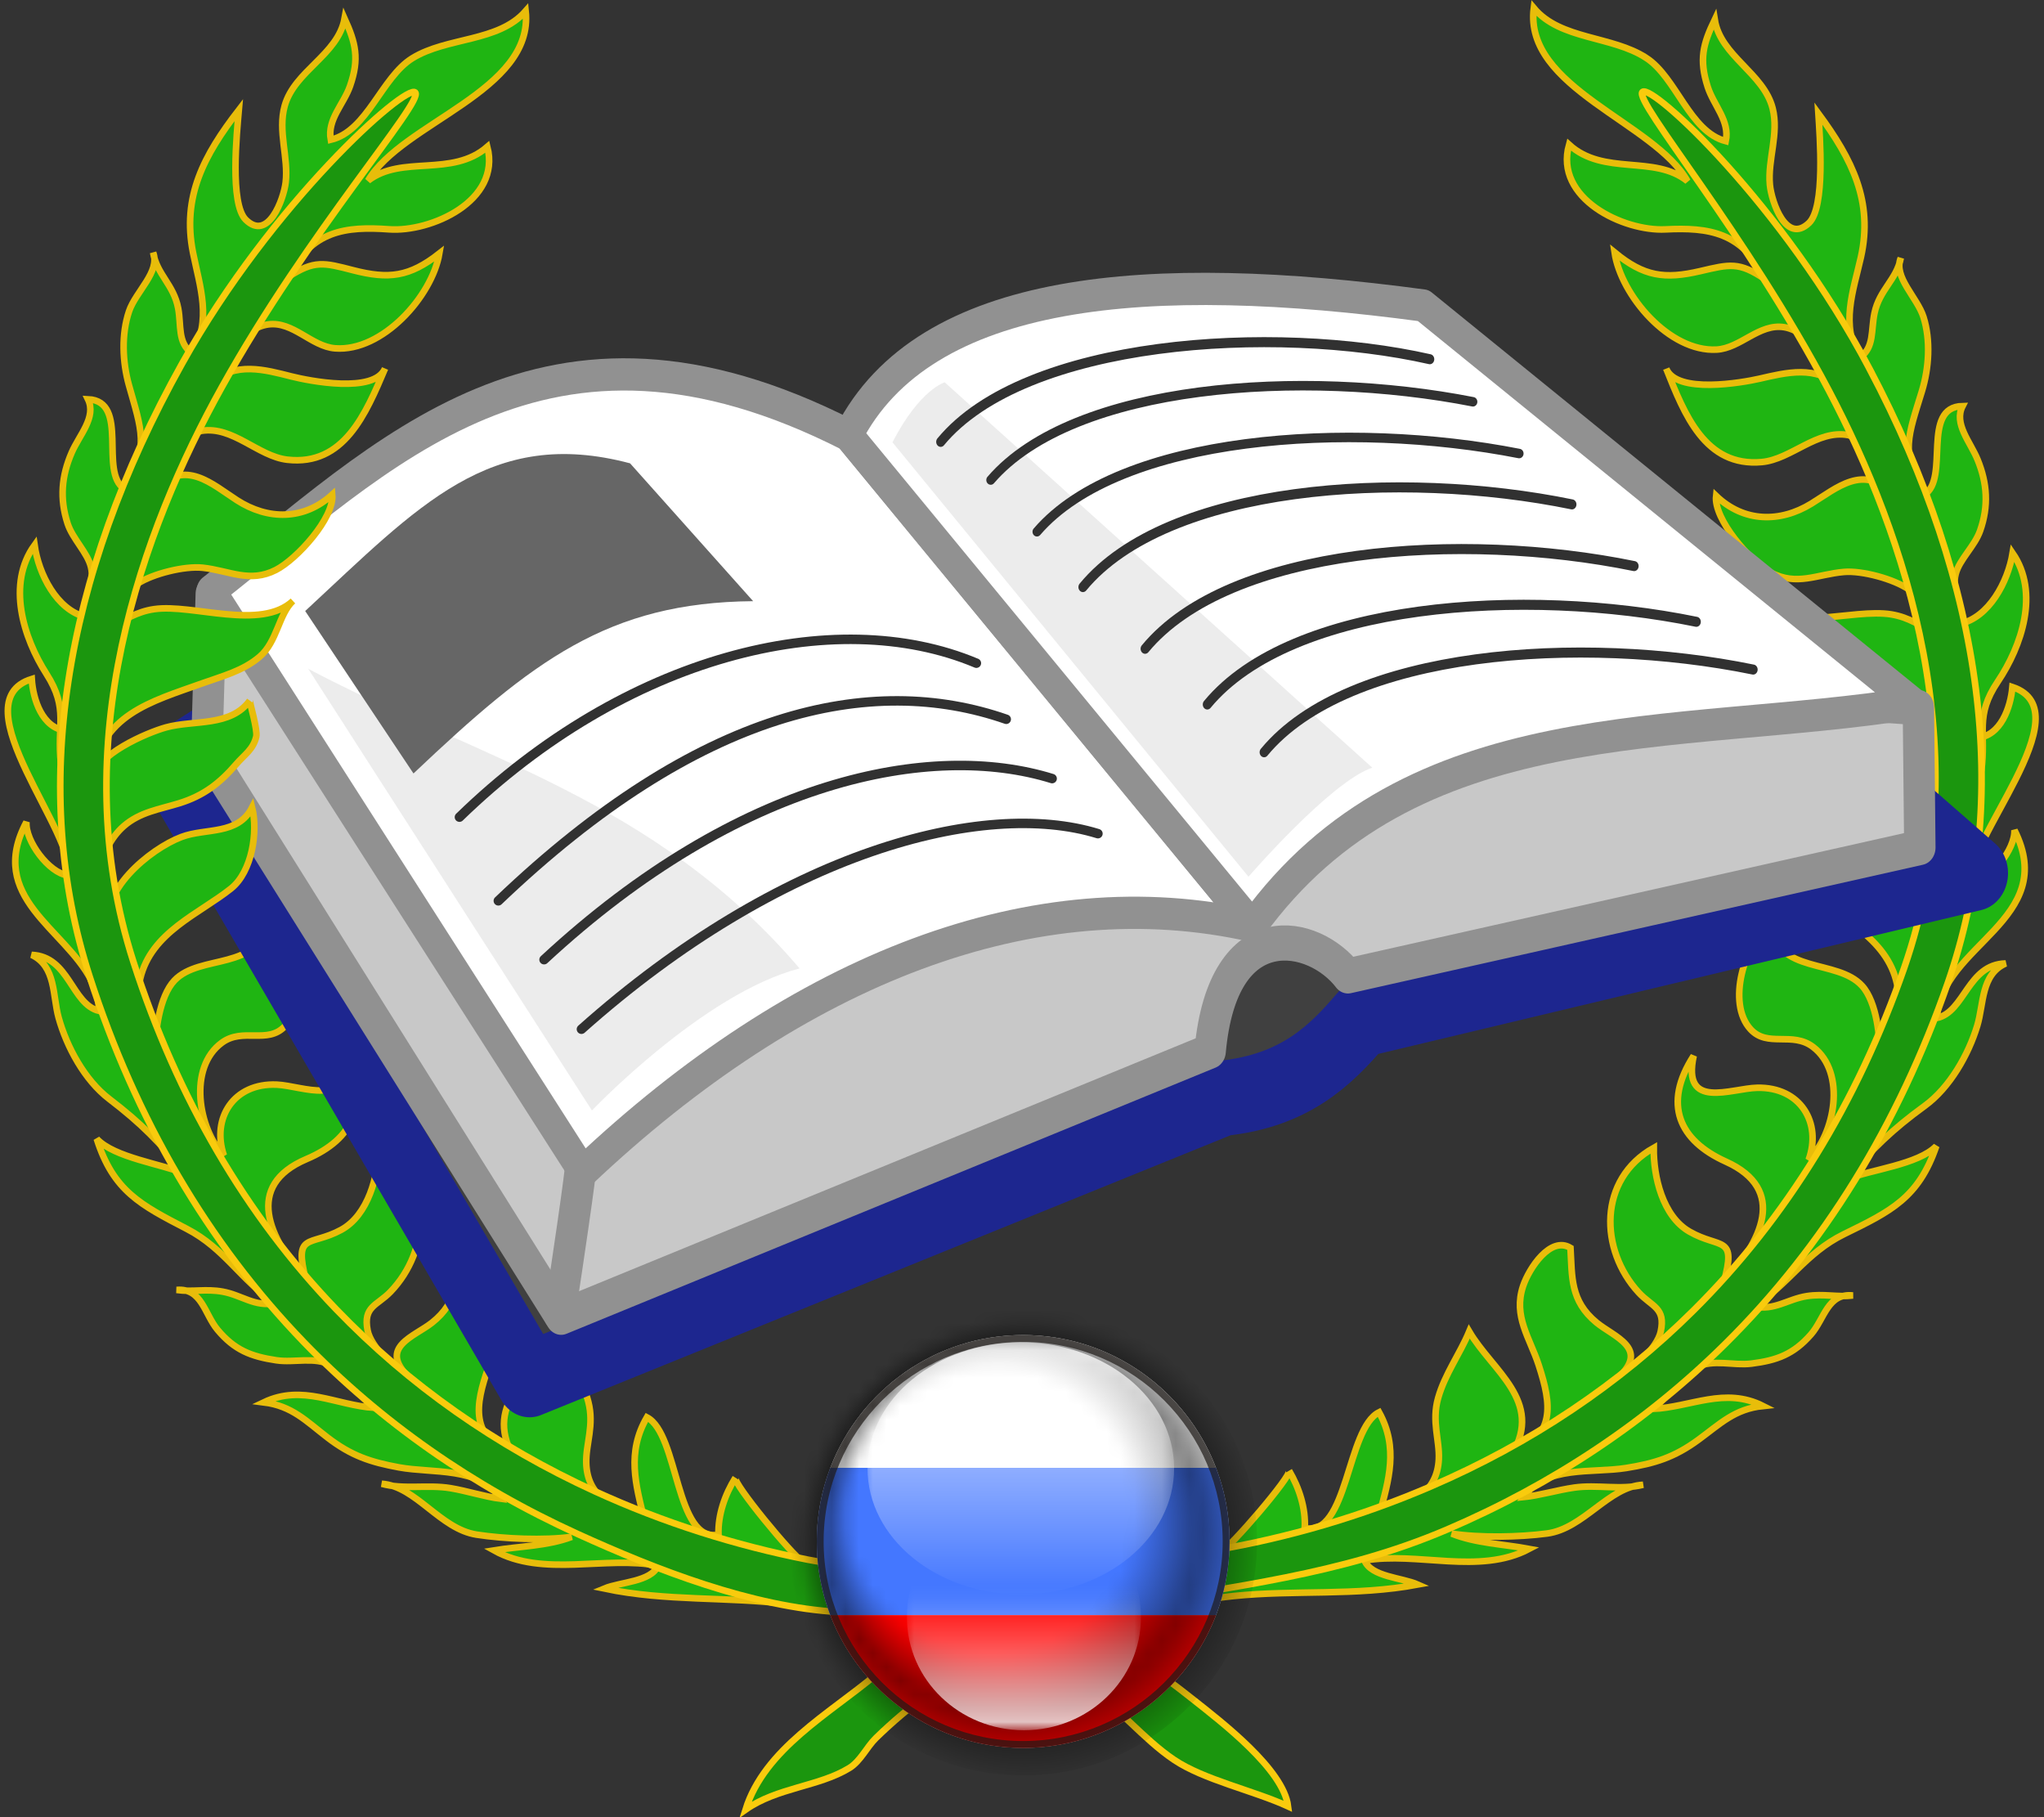 <svg xmlns="http://www.w3.org/2000/svg" xmlns:svg="http://www.w3.org/2000/svg" xmlns:xlink="http://www.w3.org/1999/xlink" id="svg2266" width="450" height="400" version="1.0"><rect width="100%" height="100%" fill="#333333" stroke="none"/><defs id="defs2268"><linearGradient id="linearGradient4746"><stop id="stop4748" offset="0" style="stop-color:#ffa330;stop-opacity:1"/><stop id="stop4750" offset="1" style="stop-color:#ffd23a;stop-opacity:1"/></linearGradient><linearGradient id="linearGradient4654" x1="62.964" x2="62.964" y1="45.422" y2="89.405" gradientUnits="userSpaceOnUse" xlink:href="#linearGradient4746"/><linearGradient id="linearGradient4632"><stop id="stop4634" offset="0" style="stop-color:#ff9e00;stop-opacity:1"/><stop id="stop4636" offset="1" style="stop-color:#ff0;stop-opacity:1"/></linearGradient><linearGradient id="linearGradient4630" x1="65.144" x2="65.676" y1="76.872" y2="51.451" gradientTransform="translate(0,-0.172)" gradientUnits="userSpaceOnUse" xlink:href="#linearGradient4632"/><linearGradient id="linearGradient4580"><stop id="stop4582" offset="0" style="stop-color:#840000;stop-opacity:1"/><stop id="stop4584" offset="1" style="stop-color:#ff2e00;stop-opacity:1"/></linearGradient><linearGradient id="linearGradient4590" x1="46.109" x2="81.773" y1="48.02" y2="48.02" gradientTransform="translate(-5e-7,-0.172)" gradientUnits="userSpaceOnUse" xlink:href="#linearGradient4580"/><linearGradient id="linearGradient4616"><stop id="stop4618" offset="0" style="stop-color:#fff500;stop-opacity:1"/><stop id="stop4620" offset="1" style="stop-color:#fff;stop-opacity:1"/></linearGradient><linearGradient id="linearGradient4622" x1="64.563" x2="53.032" y1="72.987" y2="51.128" gradientUnits="userSpaceOnUse" xlink:href="#linearGradient4616"/><filter id="filter5094" color-interpolation-filters="sRGB"><feGaussianBlur id="feGaussianBlur5096" stdDeviation=".956"/></filter><linearGradient id="linearGradient3956"><stop id="stop3958" offset="0" style="stop-color:#0250bc;stop-opacity:1"/><stop id="stop4754" offset=".582" style="stop-color:#4992de;stop-opacity:1"/><stop id="stop3960" offset="1" style="stop-color:#8dc7f9;stop-opacity:1"/></linearGradient><linearGradient id="linearGradient3962" x1="50.22" x2="50.22" y1="70.46" y2="25.756" gradientTransform="matrix(0.999,0,0,1,1.226,1)" gradientUnits="userSpaceOnUse" xlink:href="#linearGradient3956"/><linearGradient id="linearGradient4035" x1="5.5" x2="122.5" y1="58.5" y2="58.5" gradientUnits="userSpaceOnUse" xlink:href="#linearGradient3908"/><linearGradient id="linearGradient4018"><stop id="stop4020" offset="0" style="stop-color:#868686;stop-opacity:1"/><stop id="stop4026" offset=".73" style="stop-color:#ccc;stop-opacity:1"/><stop id="stop4022" offset="1" style="stop-color:#9f9f9f;stop-opacity:1"/></linearGradient><linearGradient id="linearGradient4024" x1="30.923" x2="98.918" y1="95.668" y2="95.668" gradientUnits="userSpaceOnUse" xlink:href="#linearGradient4018"/><linearGradient id="linearGradient3996"><stop id="stop3998" offset="0" style="stop-color:#008cf1;stop-opacity:1"/><stop id="stop4000" offset="1" style="stop-color:#0045ab;stop-opacity:1"/></linearGradient><linearGradient id="linearGradient4002" x1="47.538" x2="47.538" y1="92.354" y2="78.717" gradientUnits="userSpaceOnUse" xlink:href="#linearGradient3996"/><linearGradient id="linearGradient3908"><stop id="stop3910" offset="0" style="stop-color:#001d9e;stop-opacity:1"/><stop id="stop3912" offset="1" style="stop-color:#014cb8;stop-opacity:1"/></linearGradient><linearGradient id="linearGradient3914" x1="5.5" x2="122.5" y1="58.5" y2="58.5" gradientUnits="userSpaceOnUse" xlink:href="#linearGradient3908"/><linearGradient id="linearGradient3880"><stop id="stop3882" offset="0" style="stop-color:#014cb8;stop-opacity:1"/><stop id="stop3229" offset=".371" style="stop-color:#0368cd;stop-opacity:1"/><stop id="stop3231" offset=".621" style="stop-color:#3087dc;stop-opacity:1"/><stop id="stop3884" offset="1" style="stop-color:#75b4f3;stop-opacity:1"/></linearGradient><linearGradient id="linearGradient3886" x1="110.957" x2="110.957" y1="84.447" y2="24.242" gradientUnits="userSpaceOnUse" xlink:href="#linearGradient3880"/><filter id="filter4506" color-interpolation-filters="sRGB"><feGaussianBlur id="feGaussianBlur4508" stdDeviation=".472"/></filter><filter id="filter4502" color-interpolation-filters="sRGB"><feGaussianBlur id="feGaussianBlur4504" stdDeviation=".528"/></filter><linearGradient id="linearGradient4097"><stop id="stop4099" offset="0" style="stop-color:#b3dafc;stop-opacity:1"/><stop id="stop4101" offset=".139" style="stop-color:#b3dafc;stop-opacity:1"/><stop id="stop4103" offset="1" style="stop-color:#fff;stop-opacity:1"/></linearGradient><linearGradient id="linearGradient1888"><stop id="stop1894" offset="0" style="stop-color:#e12af7;stop-opacity:1"/><stop id="stop1898" offset=".5" style="stop-color:#f0a0fa;stop-opacity:1"/><stop id="stop1896" offset="1" style="stop-color:#fff;stop-opacity:1"/></linearGradient><linearGradient id="linearGradient6488"><stop id="stop6490" offset="0" style="stop-color:#fff;stop-opacity:1"/><stop id="stop6492" offset="1" style="stop-color:#fff;stop-opacity:0"/></linearGradient><linearGradient id="linearGradient4113"><stop id="stop4115" offset="0" style="stop-color:#b3dafc;stop-opacity:1"/><stop id="stop4117" offset=".15" style="stop-color:#b3dafc;stop-opacity:1"/><stop id="stop4119" offset="1" style="stop-color:#fff;stop-opacity:1"/></linearGradient><linearGradient id="linearGradient3704"><stop id="stop3706" offset="0" style="stop-color:#6c39f8;stop-opacity:1"/><stop id="stop2845" offset="1" style="stop-color:#fff;stop-opacity:1"/></linearGradient><linearGradient id="linearGradient7291"><stop id="stop7293" offset="0" style="stop-color:#fff;stop-opacity:1"/><stop id="stop7295" offset="1" style="stop-color:#444;stop-opacity:1"/></linearGradient><linearGradient id="linearGradient9098"><stop id="stop9100" offset="0" style="stop-color:#8e3;stop-opacity:1"/><stop id="stop9102" offset="1" style="stop-color:#208618;stop-opacity:0"/></linearGradient><linearGradient id="linearGradient6385"><stop id="stop6387" offset="0" style="stop-color:#0a8801;stop-opacity:.09"/><stop id="stop6389" offset="1" style="stop-color:#208618;stop-opacity:.876"/></linearGradient><linearGradient id="linearGradient6396"><stop id="stop6398" offset="0" style="stop-color:#fff;stop-opacity:1"/><stop id="stop6400" offset="1" style="stop-color:#fff;stop-opacity:0"/></linearGradient><filter id="filter3881" width="1" height="1" x="0" y="0" color-interpolation-filters="sRGB"><feFlood id="feFlood3883" flood-color="gray" flood-opacity="0" result="result1"/><feBlend id="feBlend3885" in2="SourceGraphic" mode="normal" result="result2"/><feComposite id="feComposite3887" in2="SourceGraphic" k1="0" k2="1" k3="0" k4="0" operator="arithmetic" result="result3"/><feComposite id="feComposite3889" in2="SourceGraphic" operator="in"/></filter><filter id="filter19551" color-interpolation-filters="sRGB"><feGaussianBlur id="feGaussianBlur19553" stdDeviation=".587"/></filter><radialGradient id="radialGradient11067" cx="95.118" cy="118.317" r="26.752" fx="95.118" fy="118.317" gradientTransform="matrix(1.602,-0.028,0.028,1.602,-60.588,-67.705)" gradientUnits="userSpaceOnUse" spreadMethod="pad" xlink:href="#linearGradient5186"/><linearGradient id="linearGradient5186"><stop id="stop5188" offset="0" style="stop-color:#ccdaff;stop-opacity:1"/><stop id="stop5190" offset=".721" style="stop-color:#5885ff;stop-opacity:1"/><stop id="stop5192" offset="1" style="stop-color:#000eb1;stop-opacity:1"/></linearGradient><radialGradient id="radialGradient11065" cx="95.118" cy="116.759" r="26.752" fx="95.118" fy="116.759" gradientTransform="matrix(1.916,0,0,1.82,-87.101,-95.797)" gradientUnits="userSpaceOnUse" spreadMethod="pad" xlink:href="#linearGradient5166"/><linearGradient id="linearGradient5166"><stop id="stop5168" offset="0" style="stop-color:#89c1ff;stop-opacity:1"/><stop id="stop5170" offset=".573" style="stop-color:#5382ff;stop-opacity:1"/><stop id="stop5172" offset="1" style="stop-color:#0800db;stop-opacity:1"/></linearGradient><radialGradient id="radialGradient11069" cx="94.374" cy="30.938" r="18.392" fx="94.374" fy="33.458" gradientTransform="matrix(1.111,4.6944425e-8,-3.6259871e-8,1.151,-10.515,-3.946)" gradientUnits="userSpaceOnUse" xlink:href="#linearGradient5174"/><linearGradient id="linearGradient5174"><stop id="stop5176" offset="0" style="stop-color:#fff;stop-opacity:1"/><stop id="stop5178" offset=".198" style="stop-color:#fbfbfb;stop-opacity:1"/><stop id="stop5180" offset=".44" style="stop-color:#d7e5ff;stop-opacity:1"/><stop id="stop5182" offset=".698" style="stop-color:#97c6ff;stop-opacity:1"/><stop id="stop5184" offset="1" style="stop-color:#6396ff;stop-opacity:1"/></linearGradient><clipPath id="clipPath8240"><path id="path8242" d="m 121.869,96.79 a 26.752,26.752 0 1 1 -53.504,0 26.752,26.752 0 1 1 53.504,0 z" transform="matrix(0.83,0,0,0.961,15.44,-39.29)" style="fill:#fff;fill-opacity:1;fill-rule:nonzero;stroke:none"/></clipPath><filter id="filter9064" color-interpolation-filters="sRGB"><feGaussianBlur id="feGaussianBlur9066" stdDeviation=".446"/></filter><radialGradient id="radialGradient24726" cx="66.005" cy="39.425" r="7.269" fx="66.005" fy="39.425" gradientTransform="matrix(0.391,-1.091,1.617,0.579,-21.366,88.972)" gradientUnits="userSpaceOnUse" xlink:href="#linearGradient15002"/><linearGradient id="linearGradient15002"><stop id="stop15004" offset="0" style="stop-color:#43baff;stop-opacity:0"/><stop id="stop25701" offset=".519" style="stop-color:#2984ff;stop-opacity:0"/><stop id="stop15006" offset="1" style="stop-color:#0f4fff;stop-opacity:1"/></linearGradient><filter id="filter25697" color-interpolation-filters="sRGB"><feGaussianBlur id="feGaussianBlur25699" stdDeviation=".375"/></filter><linearGradient id="linearGradient13060" x1="42.213" x2="65.044" y1="27.247" y2="51.565" gradientUnits="userSpaceOnUse" xlink:href="#linearGradient13054"/><linearGradient id="linearGradient13054"><stop id="stop13056" offset="0" style="stop-color:#000;stop-opacity:1"/><stop id="stop13058" offset="1" style="stop-color:#3c3c3c;stop-opacity:1"/></linearGradient><radialGradient id="radialGradient11083" cx="95.118" cy="118.317" r="26.752" fx="95.118" fy="118.317" gradientTransform="matrix(1.602,-0.028,0.028,1.602,-60.588,-67.705)" gradientUnits="userSpaceOnUse" spreadMethod="pad" xlink:href="#linearGradient7200"/><linearGradient id="linearGradient7200"><stop id="stop7202" offset="0" style="stop-color:#aeaeae;stop-opacity:1"/><stop id="stop7204" offset=".926" style="stop-color:#2f2f2f;stop-opacity:1"/><stop id="stop7206" offset="1" style="stop-color:#616161;stop-opacity:1"/></linearGradient><radialGradient id="radialGradient11085" cx="95.118" cy="116.759" r="26.752" fx="95.118" fy="116.759" gradientTransform="matrix(1.773,0,0,1.685,-73.543,-79.982)" gradientUnits="userSpaceOnUse" spreadMethod="pad" xlink:href="#linearGradient6208"/><linearGradient id="linearGradient6208"><stop id="stop6210" offset="0" style="stop-color:#929292;stop-opacity:1"/><stop id="stop6212" offset=".685" style="stop-color:#4d4d4d;stop-opacity:1"/><stop id="stop6214" offset="1" style="stop-color:#000;stop-opacity:1"/></linearGradient><radialGradient id="radialGradient18300" cx="94.374" cy="30.938" r="18.392" fx="94.374" fy="33.458" gradientTransform="matrix(1.007,0,0,1.044,-0.698,-0.612)" gradientUnits="userSpaceOnUse" xlink:href="#linearGradient7185"/><linearGradient id="linearGradient7185"><stop id="stop7187" offset="0" style="stop-color:#fff;stop-opacity:1"/><stop id="stop7189" offset=".15" style="stop-color:#fbfbfb;stop-opacity:1"/><stop id="stop7191" offset=".45" style="stop-color:#e9e9e9;stop-opacity:1"/><stop id="stop7193" offset=".65" style="stop-color:#c8c8c8;stop-opacity:1"/><stop id="stop7195" offset="1" style="stop-color:gray;stop-opacity:1"/></linearGradient><clipPath id="clipPath3183"><path id="path3185" d="m 121.869,96.79 a 26.752,26.752 0 1 1 -53.504,0 26.752,26.752 0 1 1 53.504,0 z" transform="matrix(0.83,0,0,0.961,15.44,-39.29)" style="fill:#fff;fill-opacity:1;fill-rule:nonzero;stroke:none"/></clipPath><filter id="filter3187" color-interpolation-filters="sRGB"><feGaussianBlur id="feGaussianBlur3189" stdDeviation=".446"/></filter><radialGradient id="radialGradient15008" cx="92.273" cy="43.193" r="8.424" fx="92.273" fy="43.193" gradientTransform="matrix(1.199,-0.362,0.219,0.726,-27.557,45.944)" gradientUnits="userSpaceOnUse" xlink:href="#linearGradient15002"/><linearGradient id="linearGradient3192"><stop id="stop3194" offset="0" style="stop-color:#43baff;stop-opacity:0"/><stop id="stop3196" offset=".519" style="stop-color:#2984ff;stop-opacity:0"/><stop id="stop3198" offset="1" style="stop-color:#0f4fff;stop-opacity:1"/></linearGradient><filter id="filter17917" color-interpolation-filters="sRGB"><feGaussianBlur id="feGaussianBlur17919" stdDeviation=".395"/></filter><linearGradient id="linearGradient10131" x1="85.789" x2="101.082" y1="58.042" y2="57.585" gradientUnits="userSpaceOnUse" xlink:href="#linearGradient10125"/><linearGradient id="linearGradient10125"><stop id="stop10127" offset="0" style="stop-color:#383838;stop-opacity:1"/><stop id="stop10129" offset="1" style="stop-color:#0f0f0f;stop-opacity:1"/></linearGradient><radialGradient id="radialGradient19867" cx="40.283" cy="80.71" r="8.11" fx="40.283" fy="80.71" gradientTransform="matrix(-1.471,-1.325,1.404,-1.56,-11.832,252.226)" gradientUnits="userSpaceOnUse" xlink:href="#linearGradient19861"/><linearGradient id="linearGradient19861"><stop id="stop19863" offset="0" style="stop-color:#000;stop-opacity:0"/><stop id="stop19865" offset="1" style="stop-color:#000;stop-opacity:.502"/></linearGradient><filter id="filter21807" color-interpolation-filters="sRGB"><feGaussianBlur id="feGaussianBlur21809" stdDeviation=".392"/></filter><linearGradient id="linearGradient12079" x1="57.184" x2="63.176" y1="93.2" y2="80.016" gradientUnits="userSpaceOnUse" xlink:href="#linearGradient12073"/><linearGradient id="linearGradient12073"><stop id="stop12075" offset="0" style="stop-color:#000;stop-opacity:1"/><stop id="stop12077" offset="1" style="stop-color:#454545;stop-opacity:1"/></linearGradient><radialGradient id="radialGradient3430" cx="95.118" cy="118.317" r="26.752" fx="95.118" fy="118.317" gradientTransform="matrix(1.602,-0.028,0.028,1.602,-60.588,-67.705)" gradientUnits="userSpaceOnUse" spreadMethod="pad" xlink:href="#linearGradient3432"/><linearGradient id="linearGradient3432"><stop id="stop3434" offset="0" style="stop-color:#ffa5a1;stop-opacity:1"/><stop id="stop3436" offset=".944" style="stop-color:#a10000;stop-opacity:1"/><stop id="stop3438" offset="1" style="stop-color:#b10000;stop-opacity:1"/></linearGradient><radialGradient id="radialGradient9219" cx="95.118" cy="116.759" r="26.752" fx="95.118" fy="116.759" gradientTransform="matrix(1.741,0,0,1.655,-70.524,-76.46)" gradientUnits="userSpaceOnUse" spreadMethod="pad" xlink:href="#linearGradient3021"/><linearGradient id="linearGradient3021"><stop id="stop3023" offset="0" style="stop-color:#f56f6a;stop-opacity:1"/><stop id="stop3031" offset=".573" style="stop-color:#ff1716;stop-opacity:1"/><stop id="stop3025" offset="1" style="stop-color:#6c0000;stop-opacity:1"/></linearGradient><radialGradient id="radialGradient9071" cx="94.374" cy="30.938" r="18.392" fx="94.374" fy="33.458" gradientTransform="matrix(1.111,4.6944425e-8,-3.6259871e-8,1.151,-10.515,-3.946)" gradientUnits="userSpaceOnUse" xlink:href="#linearGradient4338"/><linearGradient id="linearGradient4338"><stop id="stop4340" offset="0" style="stop-color:#fff;stop-opacity:1"/><stop id="stop9062" offset=".2" style="stop-color:#fffaf5;stop-opacity:1"/><stop id="stop4348" offset=".5" style="stop-color:#ffc8bd;stop-opacity:1"/><stop id="stop9069" offset=".8" style="stop-color:#ff7463;stop-opacity:1"/><stop id="stop4342" offset="1" style="stop-color:#ff2109;stop-opacity:1"/></linearGradient><clipPath id="clipPath3233"><path id="path3235" d="m 121.869,96.79 a 26.752,26.752 0 1 1 -53.504,0 26.752,26.752 0 1 1 53.504,0 z" transform="matrix(0.83,0,0,0.961,15.44,-39.29)" style="fill:#fff;fill-opacity:1;fill-rule:nonzero;stroke:none"/></clipPath><filter id="filter3237" color-interpolation-filters="sRGB"><feGaussianBlur id="feGaussianBlur3239" stdDeviation=".446"/></filter><linearGradient id="linearGradient4252" x1="91.491" x2="62.545" y1="50.116" y2="50.116" gradientTransform="matrix(0.456,0,0,0.5,-16.384,67.358)" gradientUnits="userSpaceOnUse" xlink:href="#linearGradient4097"/><linearGradient id="linearGradient4254" x1="75.934" x2="55.402" y1="50.116" y2="50.116" gradientTransform="matrix(0.446,0,0,0.494,-15.762,67.562)" gradientUnits="userSpaceOnUse" xlink:href="#linearGradient1888"/><linearGradient id="linearGradient4256" x1="-3.833" x2="-17.857" y1="58.921" y2="58.921" gradientTransform="matrix(0.44,0,0,0.523,24.629,65.245)" gradientUnits="userSpaceOnUse" xlink:href="#linearGradient6488"/><linearGradient id="linearGradient4258" x1="91.444" x2="63.611" y1="50.017" y2="50.116" gradientTransform="matrix(0.702,0,0,0.364,-3.166,83.142)" gradientUnits="userSpaceOnUse" xlink:href="#linearGradient4113"/><linearGradient id="linearGradient4260" x1="89.944" x2="58.712" y1="49.858" y2="49.858" gradientTransform="matrix(0.84,0,0,0.36,-16.883,83.29)" gradientUnits="userSpaceOnUse" xlink:href="#linearGradient3704"/><linearGradient id="linearGradient4262" x1="-3.833" x2="-16.593" y1="58.921" y2="58.921" gradientTransform="matrix(0.476,0,0,0.364,59.599,83.407)" gradientUnits="userSpaceOnUse" xlink:href="#linearGradient6488"/><linearGradient id="linearGradient4264" x1="128.376" x2="114.53" y1="71.788" y2="62.645" gradientTransform="matrix(0.692,0,0,1,-10.119,-5.883)" gradientUnits="userSpaceOnUse" xlink:href="#linearGradient7291"/><linearGradient id="linearGradient4266" x1="62.476" x2="53.503" y1="97.524" y2="31.831" gradientTransform="translate(-2.226,6.307)" gradientUnits="userSpaceOnUse" xlink:href="#linearGradient9098"/><radialGradient id="radialGradient4268" cx="69.127" cy="74.478" r="26.311" fx="69.127" fy="74.478" gradientTransform="matrix(0.254,0.836,-1.112,0.338,123.556,-0.53)" gradientUnits="userSpaceOnUse" xlink:href="#linearGradient6385"/><linearGradient id="linearGradient4270" x1="120.168" x2="110.671" y1="105.86" y2="99.897" gradientTransform="matrix(1.319,0,0,1.022,-73.481,8.812)" gradientUnits="userSpaceOnUse" xlink:href="#linearGradient6396"/><radialGradient id="radialGradient4272" cx="95.118" cy="118.317" r="26.752" fx="95.118" fy="118.317" gradientTransform="matrix(1.602,-0.028,0.028,1.602,-60.588,-67.705)" gradientUnits="userSpaceOnUse" spreadMethod="pad" xlink:href="#linearGradient5186"/><radialGradient id="radialGradient4274" cx="95.118" cy="116.759" r="26.752" fx="95.118" fy="116.759" gradientTransform="matrix(1.916,0,0,1.82,-87.101,-95.797)" gradientUnits="userSpaceOnUse" spreadMethod="pad" xlink:href="#linearGradient5166"/><radialGradient id="radialGradient4276" cx="94.374" cy="30.938" r="18.392" fx="94.374" fy="33.458" gradientTransform="matrix(1.111,4.6944425e-8,-3.6259871e-8,1.151,-10.515,-3.946)" gradientUnits="userSpaceOnUse" xlink:href="#linearGradient5174"/><radialGradient id="radialGradient4278" cx="66.005" cy="39.425" r="7.269" fx="66.005" fy="39.425" gradientTransform="matrix(0.391,-1.091,1.617,0.579,-21.366,88.972)" gradientUnits="userSpaceOnUse" xlink:href="#linearGradient15002"/><linearGradient id="linearGradient4280" x1="42.213" x2="65.044" y1="27.247" y2="51.565" gradientUnits="userSpaceOnUse" xlink:href="#linearGradient13054"/><radialGradient id="radialGradient4282" cx="95.118" cy="118.317" r="26.752" fx="95.118" fy="118.317" gradientTransform="matrix(1.602,-0.028,0.028,1.602,-60.588,-67.705)" gradientUnits="userSpaceOnUse" spreadMethod="pad" xlink:href="#linearGradient7200"/><radialGradient id="radialGradient4284" cx="95.118" cy="116.759" r="26.752" fx="95.118" fy="116.759" gradientTransform="matrix(1.773,0,0,1.685,-73.543,-79.982)" gradientUnits="userSpaceOnUse" spreadMethod="pad" xlink:href="#linearGradient6208"/><radialGradient id="radialGradient4286" cx="94.374" cy="30.938" r="18.392" fx="94.374" fy="33.458" gradientTransform="matrix(1.007,0,0,1.044,-0.698,-0.612)" gradientUnits="userSpaceOnUse" xlink:href="#linearGradient7185"/><radialGradient id="radialGradient4288" cx="92.273" cy="43.193" r="8.424" fx="92.273" fy="43.193" gradientTransform="matrix(1.199,-0.362,0.219,0.726,-27.557,45.944)" gradientUnits="userSpaceOnUse" xlink:href="#linearGradient15002"/><linearGradient id="linearGradient4290" x1="85.789" x2="101.082" y1="58.042" y2="57.585" gradientUnits="userSpaceOnUse" xlink:href="#linearGradient10125"/><radialGradient id="radialGradient4292" cx="40.283" cy="80.71" r="8.11" fx="40.283" fy="80.71" gradientTransform="matrix(-1.471,-1.325,1.404,-1.56,-11.832,252.226)" gradientUnits="userSpaceOnUse" xlink:href="#linearGradient19861"/><linearGradient id="linearGradient4294" x1="57.184" x2="63.176" y1="93.2" y2="80.016" gradientUnits="userSpaceOnUse" xlink:href="#linearGradient12073"/><radialGradient id="radialGradient4296" cx="95.118" cy="118.317" r="26.752" fx="95.118" fy="118.317" gradientTransform="matrix(1.602,-0.028,0.028,1.602,-60.588,-67.705)" gradientUnits="userSpaceOnUse" spreadMethod="pad" xlink:href="#linearGradient3432"/><radialGradient id="radialGradient4298" cx="95.118" cy="116.759" r="26.752" fx="95.118" fy="116.759" gradientTransform="matrix(1.741,0,0,1.655,-70.524,-76.46)" gradientUnits="userSpaceOnUse" spreadMethod="pad" xlink:href="#linearGradient3021"/><radialGradient id="radialGradient4300" cx="94.374" cy="30.938" r="18.392" fx="94.374" fy="33.458" gradientTransform="matrix(1.111,4.6944425e-8,-3.6259871e-8,1.151,-10.515,-3.946)" gradientUnits="userSpaceOnUse" xlink:href="#linearGradient4338"/><mask id="id7"><radialGradient id="id8" cx="27" cy="17" r="17" fx="20" fy="10" gradientUnits="userSpaceOnUse"><stop id="stop10" offset="0" style="stop-color:#fff;stop-opacity:0"/><stop id="stop12" offset=".6" style="stop-color:#fff;stop-opacity:0"/><stop id="stop14" offset=".8" style="stop-color:#fff;stop-opacity:.5"/><stop id="stop16" offset="1" style="stop-color:#fff;stop-opacity:0"/></radialGradient><rect id="rect18" width="34" height="34" x="10" y="0" style="fill:url(#id8)"/></mask><radialGradient id="radialGradient3058" cx="27" cy="17" r="17" fx="20" fy="10" gradientUnits="userSpaceOnUse"><stop id="stop3060" offset="0" style="stop-color:#fff;stop-opacity:0"/><stop id="stop3062" offset=".6" style="stop-color:#fff;stop-opacity:0"/><stop id="stop3064" offset=".8" style="stop-color:#fff;stop-opacity:.5"/><stop id="stop3066" offset="1" style="stop-color:#fff;stop-opacity:0"/></radialGradient><mask id="id0"><linearGradient id="id1" x1="25" x2="25" y1="1.915" y2="20.231" gradientUnits="userSpaceOnUse"><stop id="stop22" offset="0" style="stop-color:#fff;stop-opacity:.8"/><stop id="stop24" offset=".5" style="stop-color:#fff;stop-opacity:.4"/><stop id="stop26" offset="1" style="stop-color:#fff;stop-opacity:0"/></linearGradient><rect id="rect28" width="22.5" height="18.532" x="15" y="1.807" style="fill:url(#id1)"/></mask><linearGradient id="linearGradient3074" x1="25" x2="25" y1="1.915" y2="20.231" gradientUnits="userSpaceOnUse"><stop id="stop3076" offset="0" style="stop-color:#fff;stop-opacity:.8"/><stop id="stop3078" offset=".5" style="stop-color:#fff;stop-opacity:.4"/><stop id="stop3080" offset="1" style="stop-color:#fff;stop-opacity:0"/></linearGradient><mask id="id2"><linearGradient id="id3" x1="25" x2="25" y1="20" y2="30" gradientUnits="userSpaceOnUse"><stop id="stop32" offset="0" style="stop-color:#fff;stop-opacity:0"/><stop id="stop34" offset=".5" style="stop-color:#fff;stop-opacity:.4"/><stop id="stop36" offset="1" style="stop-color:#fff;stop-opacity:.8"/></linearGradient><rect id="rect38" width="17.23" height="15" x="17.869" y="15" style="fill:url(#id3)"/></mask><linearGradient id="linearGradient3088" x1="25" x2="25" y1="20" y2="30" gradientUnits="userSpaceOnUse"><stop id="stop3090" offset="0" style="stop-color:#fff;stop-opacity:0"/><stop id="stop3092" offset=".5" style="stop-color:#fff;stop-opacity:.4"/><stop id="stop3094" offset="1" style="stop-color:#fff;stop-opacity:.8"/></linearGradient></defs><g id="g9685" transform="matrix(2.911,0,0,2.896,-964.46,-1052.063)"><g id="g15" transform="translate(328.226,355.173)"><path id="path17" d="m 127.582,12.502 c 2.301,1.5 3.277,5.607 6.027,6.337 0.32,-1.534 -0.912,-2.712 -1.363,-4.115 -0.676,-2.108 -0.352,-3.273 0.527,-5.122 0.434,2.765 3.701,4.06 4.379,6.737 0.492,1.94 -0.387,3.915 -0.207,5.82 0.123,1.277 1.223,4.548 2.953,2.901 1.25,-1.188 0.82,-6.608 0.715,-8.322 2.561,3.496 4.16,6.685 3.215,10.925 -0.563,2.521 -1.582,5.175 -0.072,7.628 1.1,-0.794 0.824,-2.067 1.1,-3.382 0.373,-1.786 1.678,-2.552 1.988,-4.187 -0.582,1.432 1.254,2.996 1.719,4.487 0.555,1.786 0.412,3.879 -0.119,5.631 -1.006,3.323 -1.699,4.734 0.174,7.875 1.961,-1.217 -0.281,-6.67 2.9,-6.743 -0.688,1.348 0.596,2.735 1.139,4.082 0.727,1.795 0.844,3.514 0.188,5.396 -0.408,1.17 -1.561,2.18 -1.842,3.268 -0.338,1.302 0.412,2.52 0.318,3.805 2.201,-0.491 3.621,-3.181 3.984,-5.372 2.049,2.999 0.688,7.062 -1.123,9.765 -1.77,2.644 -0.85,3.866 -1.252,6.801 -0.234,-0.866 -0.447,-1.648 -0.326,-2.52 1.809,-0.147 2.549,-2.329 2.682,-3.87 5.525,1.863 -3.854,11.885 -3.051,14.856 1.408,-0.14 3.273,-2.538 3.205,-3.979 3.424,6.849 -5.563,8.698 -5.863,14.282 2.109,-0.47 2.334,-4.083 5.197,-4.147 -1.865,0.833 -1.645,3.063 -2.145,4.729 -0.662,2.204 -2.072,4.703 -3.973,6.096 -2.535,1.857 -3.857,3.192 -5.945,5.575 1.852,-0.721 5.467,-1.12 6.818,-2.517 -1.344,3.944 -3.441,4.952 -6.984,6.695 -2.912,1.434 -4.186,3.828 -6.814,5.492 1.555,0.334 2.539,-0.551 4,-0.784 1.285,-0.205 2.283,0.097 3.488,-0.05 -1.912,-0.203 -2.143,1.783 -3.164,2.959 -1.318,1.514 -2.58,1.977 -4.506,2.221 -1.377,0.174 -2.883,-0.367 -4.131,0.274 -1.268,0.653 -2.17,2.339 -3.375,3.176 2.945,-0.142 5.482,-1.701 8.385,-0.229 -2.15,0.223 -3.24,1.352 -4.891,2.567 -1.826,1.345 -3.301,1.798 -5.463,2.146 -2.568,0.412 -6.104,-0.219 -7.748,2.21 1.168,-0.118 2.551,-0.538 3.818,-0.72 1.729,-0.248 3.541,0.207 5.205,-0.215 -2.59,0.129 -4.486,3.336 -7.264,3.705 -2.113,0.28 -5.113,0.336 -7.203,0.007 1.842,0.743 3.908,0.795 5.857,1.161 -3.775,2.005 -8.467,0.188 -12.451,0.885 0.523,1.252 2.807,1.285 4.033,1.828 -4.75,0.89 -9.316,0.387 -13.934,0.872 -3.32,0.349 -6.551,1.179 -9.926,1.175 -0.963,-0.002 -1.744,-0.782 -1.744,-1.746 0,-0.965 0.781,-1.746 1.744,-1.748 2.578,-0.004 6.623,0.135 8.912,-0.979 0.713,-0.348 5.434,-5.849 5.207,-6.23 0.773,1.305 1.266,2.857 1.188,4.358 3.268,0.731 3.166,-7.575 5.621,-8.799 1.482,2.704 0.732,5.164 0.018,7.777 2.527,-0.833 4.373,-1.7 4.498,-4.201 0.072,-1.454 -0.557,-2.862 -0.051,-4.659 0.516,-1.832 1.629,-3.314 2.352,-5.053 1.762,3.009 5.609,5.268 3.252,9.304 3.279,-1.445 2.988,-3.698 2.006,-6.743 -0.67,-2.078 -1.949,-3.713 -1.186,-6.014 0.453,-1.361 2.078,-3.835 3.586,-2.907 0.129,2.212 -0.031,4.015 1.967,5.673 1.313,1.09 4.043,1.957 1.652,4.175 1.078,-0.568 2.938,-2.231 3.205,-3.481 0.391,-1.83 -0.674,-1.891 -1.666,-2.973 -2.965,-3.232 -3.092,-8.607 1.139,-10.998 -0.025,2.184 0.67,5.199 2.709,6.371 2.338,1.345 3.602,0.212 2.57,3.898 2.855,-3.136 4.879,-7.09 0.164,-9.227 -3.51,-1.591 -4.785,-4.355 -2.424,-8.035 -0.895,4.149 2.82,2.472 4.801,2.428 3.289,-0.076 4.902,2.682 3.895,5.475 1.977,-1.948 2.885,-6.617 0.336,-8.576 -1.568,-1.204 -3.434,0.063 -4.721,-1.336 -1.852,-2.012 -0.436,-6.567 1.461,-7.999 0.541,3.866 5.066,2.597 6.961,4.683 1.125,1.238 1.404,4.039 1.316,5.586 0.762,-1.23 1.693,-4.002 1.328,-5.727 -0.748,-3.531 -4.355,-5.01 -6.709,-6.99 -1.555,-1.309 -1.949,-4.354 -1.451,-6.188 1.039,2.144 3.465,1.615 5.289,2.356 2.361,0.96 6.326,4.367 5.195,7.271 1.721,-2.319 1.174,-6.171 -0.813,-7.995 -1.203,-1.102 -2.676,-1.335 -4.152,-1.832 -1.828,-0.615 -3.041,-1.596 -4.246,-3.072 -0.604,-0.74 -1.256,-1.131 -1.465,-2.13 -0.104,-0.496 0.59,-2.665 0.551,-2.72 1.424,2.046 4.188,1.546 6.285,2.178 1.451,0.438 5.322,2.221 5.418,4.042 -0.252,-4.853 -4.307,-5.992 -8.063,-7.444 -1.508,-0.583 -3.074,-1.018 -4.309,-2.125 -1.299,-1.165 -1.365,-3.27 -2.418,-4.298 2.391,2.334 7.563,0.379 10.463,0.86 1.361,0.226 2.227,0.891 3.287,1.424 -0.477,-0.24 -1.08,-2.704 -1.959,-3.318 -1.139,-0.796 -3.551,-1.45 -4.91,-1.333 -2.012,0.172 -3.582,1.104 -5.541,0.042 -1.564,-0.85 -4.33,-4.055 -4.131,-5.824 2.1,2.022 4.834,2.051 7.201,0.591 1.893,-1.168 4.01,-3.093 6.137,-0.665 0.107,-0.098 0.217,-0.193 0.332,-0.285 1.045,-0.841 -2.92,-4.119 -3.68,-4.259 -2.359,-0.438 -4.313,1.842 -6.533,2.048 -4.289,0.394 -5.855,-3.625 -7.23,-7.104 0.771,1.953 5.75,1.069 7.063,0.767 1.979,-0.456 4.34,-1.071 6.021,0.664 -0.506,-1.689 -2.277,-4.276 -4.17,-4.577 -1.885,-0.299 -3.297,1.6 -5.1,1.702 -3.578,0.203 -7.242,-4.126 -7.719,-7.387 2.223,1.833 3.777,2.057 6.488,1.42 2.23,-0.524 2.93,-0.721 4.889,0.617 -1.66,-3.571 -4.25,-3.952 -7.535,-3.786 -3.146,0.159 -8.432,-2.337 -7.285,-6.441 2.627,2.401 6.453,0.746 8.955,2.775 -2.467,-4.466 -12.4,-7.093 -11.621,-13.157 2.014,2.424 5.895,2.088 8.491,3.781 z" style="fill:#1fb512;stroke:#e8bd0a;stroke-width:.5"/></g><g id="g19" transform="translate(328.226,355.173)"><path id="path21" d="m 144.467,36.112 c 8.715,16.593 10.768,32.745 5.934,46.71 -3.744,10.816 -9.41,20.048 -16.838,27.437 -5.947,5.916 -13.025,10.663 -21.033,14.108 -8.17,3.514 -16.154,4.245 -24.609,5.865 -6.828,1.311 -13.653,5.145 -18.583,9.98 -0.695,0.681 -1.167,1.759 -2.01,2.279 -2.299,1.42 -5.457,1.475 -7.852,3.166 1.436,-4.611 6.357,-7.307 9.828,-10.232 3.894,-3.283 7.675,-5.572 12.589,-7.149 4.18,-1.342 8.717,-1.589 13.031,-2.329 5.613,-0.962 11.123,-2.584 16.352,-4.846 7.578,-3.277 14.27,-7.779 19.885,-13.381 7.02,-7 12.381,-15.762 15.939,-26.041 5.688,-16.434 0.049,-32.924 -5.684,-43.864 -6.291,-12.005 -14.801,-22.049 -14.105,-22.717 0.695,-0.668 10.63,8.59 17.156,21.014 z" style="fill:#1b960e;stroke:#f9cb0d;stroke-width:.5"/></g></g><g id="g9679" transform="matrix(2.911,0,0,2.896,-964.46,-1052.063)"><g id="g7" transform="translate(328.226,355.173)"><path id="path9" d="m 20.106,215.826 c 1.067,2.099 1.754,4.353 1.833,6.852 -6.114,-1.506 -6.524,-11.98 -14.859,-12.354 5.377,2.534 4.585,8.977 5.93,13.831 1.779,6.429 5.724,13.752 11.159,17.911 7.255,5.546 11.013,9.496 16.929,16.532 -5.336,-2.207 -15.831,-3.6 -19.674,-7.735 3.648,11.511 9.689,14.566 19.884,19.845 8.379,4.344 11.925,11.358 19.471,16.35 -4.547,0.866 -7.351,-1.764 -11.59,-2.534 -3.724,-0.678 -6.649,0.13 -10.152,-0.379 5.581,-0.458 6.119,5.305 9.019,8.777 3.738,4.468 7.374,5.893 12.967,6.724 3.994,0.599 8.416,-0.872 12.003,1.071 3.645,1.975 6.157,6.915 9.616,9.414 -8.568,-0.605 -15.846,-5.288 -24.391,-1.219 6.245,0.785 9.339,4.13 14.064,7.758 5.226,4.017 9.485,5.421 15.759,6.571 7.441,1.367 17.773,-0.229 22.396,6.91 -3.386,-0.42 -7.383,-1.726 -11.06,-2.334 -5.019,-0.831 -10.323,0.365 -15.141,-0.967 7.54,0.544 12.842,9.956 20.897,11.207 6.134,0.95 14.859,1.312 20.967,0.495 -5.409,2.033 -11.43,2.044 -17.127,2.971 10.856,6.058 24.629,1.106 36.178,3.388 -1.604,3.585 -8.248,3.536 -11.855,5.027 13.762,2.884 27.092,1.732 40.49,3.44 9.648,1.231 18.993,3.846 28.816,4.054 2.804,0.061 5.13,-2.149 5.191,-4.937 0.067,-2.795 -2.157,-5.108 -4.961,-5.175 -7.499,-0.182 -19.281,-0.052 -25.872,-3.426 -2.05,-1.048 -15.43,-17.288 -14.74,-18.38 -2.338,3.727 -3.875,8.19 -3.744,12.539 -9.561,1.9 -8.711,-22.139 -15.782,-25.843 -4.495,7.729 -2.472,14.902 -0.559,22.512 -7.301,-2.577 -12.617,-5.213 -12.812,-12.458 -0.116,-4.219 1.811,-8.253 0.454,-13.486 -1.38,-5.34 -4.527,-9.704 -6.51,-14.78 -5.331,8.592 -16.679,14.879 -10.088,26.72 -9.444,-4.402 -8.443,-10.906 -5.386,-19.657 2.087,-5.971 5.919,-10.619 3.843,-17.326 -1.226,-3.976 -5.788,-11.242 -10.242,-8.653 -0.521,6.394 -0.175,11.624 -6.102,16.292 -3.895,3.07 -11.898,5.398 -5.089,11.977 -3.095,-1.714 -8.393,-6.652 -9.089,-10.289 -1.022,-5.328 2.079,-5.433 5.036,-8.496 8.847,-9.168 9.569,-24.716 -2.582,-31.915 -0.067,6.325 -2.291,15.006 -8.309,18.267 -6.894,3.739 -10.492,0.376 -7.738,11.117 -8.102,-9.27 -13.732,-20.847 0.134,-26.726 10.32,-4.373 14.216,-12.296 7.581,-23.1 2.329,12.07 -8.364,6.967 -14.128,6.707 -9.572,-0.434 -14.449,7.442 -11.695,15.594 -5.63,-5.771 -7.962,-19.35 -0.416,-24.847 4.641,-3.385 9.989,0.403 13.826,-3.559 5.526,-5.705 1.706,-18.985 -3.715,-23.254 -1.834,11.161 -14.923,7.182 -20.574,13.098 -3.351,3.513 -4.355,11.601 -4.201,16.084 -1.296,-2.193 -2.736,-6.036 -3.403,-9.83" transform="matrix(0.343,0,0,0.345,3.059,8.125)" style="fill:#1fb512;fill-opacity:1;stroke:#e8bd0a;stroke-width:1.452"/></g></g><g id="g4370"><g id="g3025" transform="matrix(9.877,0,0,11.058,11.474,55.66)" style="display:inline"><path id="path4377" d="M 2.688,10.219 10.642,22.429 26.1,16.828 c 1.584,-0.151 2.379,-0.829 3.081,-1.568 L 42.847,12.348 35.958,6.971 11.146,5.403 z" style="fill:#404040;fill-opacity:1;stroke:#1d268f;stroke-width:1.5;stroke-linecap:butt;stroke-linejoin:round;stroke-miterlimit:4;stroke-opacity:1;stroke-dasharray:none"/><path id="rect4304" d="m 3.548,6.788 38.051,2.263 0.032,2.786 -12.748,2.556 c -0.746,-0.871 -2.786,-1.293 -3.071,1.497 L 11.346,21.188 3.445,9.924 z" style="fill:#c8c8c8;fill-opacity:1;stroke:#919191;stroke-width:.7;stroke-linecap:round;stroke-linejoin:round;stroke-miterlimit:4;stroke-opacity:1"/><path id="rect3515" d="M 3.543,6.726 C 7.427,4.013 10.964,0.545 17.747,3.63 L 26.757,13.398 C 21.919,12.419 16.654,14.222 11.833,18.294 z" style="fill:#fff;fill-opacity:1;stroke:#919191;stroke-width:.642;stroke-linecap:round;stroke-linejoin:round;stroke-miterlimit:4;stroke-opacity:1"/><path id="rect3515-1" d="M 17.747,3.63 C 19.444,0.647 24.473,0.315 30.563,1.048 L 41.475,8.964 C 36.19,9.713 30.291,9.024 26.757,13.398 z" style="fill:#fff;fill-opacity:1;stroke:#919191;stroke-width:.642;stroke-linecap:round;stroke-linejoin:round;stroke-miterlimit:4;stroke-opacity:1;display:inline"/><path id="path4311" d="m 11.313,21.134 c 0.514,-3.034 0.463,-2.931 0.463,-2.931" style="fill:#919191;fill-opacity:1;stroke:#919191;stroke-width:.7;stroke-linecap:round;stroke-linejoin:miter;stroke-miterlimit:4;stroke-opacity:1;stroke-dasharray:none"/><path id="rect3515-1-3" d="m 18.731,3.771 c 0.611,-1.057 1.165,-1.194 1.165,-1.194 l 9.53,7.671 c -0.933,0.282 -2.759,2.171 -2.759,2.171 z" style="opacity:.35;fill:#c8c8c8;fill-opacity:1;stroke:none;display:inline"/><path id="path4331" d="m 5.708,8.279 6.325,8.793 c 0,0 2.473,-2.326 4.628,-2.828 -3.225,-3.372 -7.231,-4.205 -10.953,-5.965 z" style="opacity:.35;fill:#c8c8c8;fill-opacity:1;stroke:none"/><path id="path4335-5" d="M 19.806,3.762 C 21.684,1.729 27.228,1.414 30.708,2.117" style="fill:none;stroke:#313131;stroke-width:.2;stroke-linecap:round;stroke-linejoin:round;stroke-miterlimit:4;stroke-opacity:1;stroke-dasharray:none;display:inline"/><path id="use4363" d="M 27.015,9.941 C 28.892,7.908 34.079,7.593 37.916,8.295" style="fill:none;stroke:#313131;stroke-width:.2;stroke-linecap:round;stroke-linejoin:round;stroke-miterlimit:4;stroke-opacity:1;stroke-dasharray:none;display:inline"/><use id="use4365" width="48" height="38" x="0" y="0" transform="translate(-1.267,-0.951)" xlink:href="#use4363"/><use id="use4367" width="48" height="38" x="0" y="0" transform="translate(-1.386,-1.109)" xlink:href="#use4365"/><use id="use4369" width="48" height="38" x="0" y="0" transform="translate(-1.386,-1.228)" xlink:href="#use4367"/><use id="use4371" width="48" height="38" x="0" y="0" transform="matrix(0.986,0,0,0.946,-0.703,-0.742)" xlink:href="#use4369"/><use id="use4373" width="48" height="38" x="0" y="0" transform="translate(-1.03,-1.03)" xlink:href="#use4371"/></g><path id="path3471" d="m 67.189,134.496 23.841,35.762 c 26.209,-24.819 42.803,-37.648 74.775,-37.929 l -27.092,-30.343 c -30.856,-8.181 -46.546,9.367 -71.523,32.511 z" style="fill:#666;fill-opacity:1;stroke:none"/><path id="use4355" d="m 101.15,179.869 c 36.443,-35.435 82.536,-47.028 113.802,-33.89" style="fill:none;stroke:#313131;stroke-width:2.09;stroke-linecap:round;stroke-linejoin:round;stroke-miterlimit:4;stroke-opacity:1;stroke-dasharray:none"/><path id="use4355-6" d="m 109.713,198.29 c 44.108,-42.143 82.053,-50.317 111.814,-39.964" style="fill:none;stroke:#313131;stroke-width:2.09;stroke-linecap:round;stroke-linejoin:round;stroke-miterlimit:4;stroke-opacity:1;stroke-dasharray:none"/><path id="use4355-5" d="m 119.781,211.244 c 43.06,-39.936 85.351,-48.077 111.85,-39.862" style="fill:none;stroke:#313131;stroke-width:2.09;stroke-linecap:round;stroke-linejoin:round;stroke-miterlimit:4;stroke-opacity:1;stroke-dasharray:none"/><path id="use4355-0" d="m 128.009,226.551 c 43.847,-39.071 88.525,-50.81 113.706,-43.046" style="fill:none;stroke:#313131;stroke-width:2.09;stroke-linecap:round;stroke-linejoin:round;stroke-miterlimit:4;stroke-opacity:1;stroke-dasharray:none"/></g><path id="path4368" d="m 30.964,222.204 c -0.432,-2.453 -0.54,-4.886 -0.079,-6.838 2.408,-10.17 13.008,-14.216 19.986,-19.79 4.614,-3.686 5.962,-12.475 4.635,-17.818 -3.162,6.139 -10.187,4.448 -15.549,6.472 -6.94,2.621 -18.705,12.226 -15.604,20.708 -4.856,-6.828 -3.01,-17.946 2.9,-23.095 3.566,-3.11 7.875,-3.689 12.201,-5.027 5.365,-1.659 8.955,-4.419 12.562,-8.615 1.805,-2.102 3.724,-3.188 4.405,-6.07 0.335,-1.428 -1.54,-7.755 -1.427,-7.912 -4.277,5.829 -12.286,4.202 -18.434,5.893 -4.253,1.17 -15.639,6.081 -16.035,11.343 1.057,-14.036 12.929,-17.065 23.957,-21.021 4.428,-1.59 9.016,-2.742 12.679,-5.87 3.86,-3.284 4.189,-9.374 7.331,-12.281 -7.118,6.597 -22.038,0.597 -30.513,1.798 -3.977,0.562 -6.539,2.433 -9.662,3.907 1.406,-0.666 3.325,-7.758 5.924,-9.481 3.365,-2.23 10.428,-3.964 14.376,-3.536 5.849,0.631 10.355,3.437 16.123,0.484 4.611,-2.354 12.874,-11.45 12.408,-16.588 -6.242,5.719 -14.201,5.618 -20.99,1.237 -5.438,-3.51 -11.467,-9.22 -17.82,-2.331 -0.303,-0.292 -0.623,-0.573 -0.94,-0.846 -2.993,-2.505 8.769,-11.734 10.981,-12.09 6.9,-1.112 12.434,5.618 18.882,6.359 12.454,1.425 17.284,-10.109 21.514,-20.089 -2.376,5.604 -16.804,2.716 -20.609,1.755 -5.729,-1.448 -12.553,-3.385 -17.564,1.526 1.578,-4.856 6.911,-12.229 12.443,-12.973 5.499,-0.741 9.482,4.848 14.722,5.262 10.402,0.822 21.357,-11.468 22.958,-20.876 -6.588,5.16 -11.133,5.705 -18.976,3.684 -6.466,-1.665 -8.483,-2.279 -14.277,1.462 5.071,-10.231 12.638,-11.161 22.19,-10.466 9.144,0.669 24.693,-6.212 21.631,-18.166 -7.808,6.779 -18.833,1.732 -26.251,7.445 C 88.514,26.992 117.603,20.042 115.734,2.435 109.725,9.316 98.453,8.088 90.785,12.817 l 0,0 0,0 c -6.795,4.19 -9.91,16.017 -17.963,17.951 -0.827,-4.463 2.836,-7.793 4.239,-11.824 C 79.172,12.887 78.304,9.49 75.867,4.08 74.423,12.058 64.828,15.588 62.676,23.294 c -1.56,5.586 0.87,11.36 0.215,16.863 -0.437,3.689 -3.857,13.086 -8.789,8.204 C 50.548,44.84 52.155,29.176 52.577,24.224 44.892,34.177 40.021,43.302 42.496,55.638 c 1.473,7.338 4.265,15.087 -0.294,22.09 -3.15,-2.372 -2.259,-6.038 -2.972,-9.863 -0.972,-5.192 -4.713,-7.497 -5.511,-12.252 1.598,4.187 -3.849,8.592 -5.301,12.878 -1.738,5.131 -1.456,11.204 -0.029,16.312 2.707,9.687 4.635,13.816 -1.031,22.788 -5.627,-3.652 1.266,-19.292 -7.989,-19.712 1.91,3.95 -1.916,7.88 -3.587,11.743 -2.23,5.149 -2.687,10.115 -0.905,15.609 1.112,3.417 4.396,6.414 5.147,9.582 0.897,3.794 -1.371,7.269 -1.179,10.993 -6.373,-1.567 -10.332,-9.449 -11.237,-15.814 -6.166,8.549 -2.469,20.398 2.617,28.348 4.975,7.77 2.221,11.245 3.194,19.773 0.739,-2.49 1.409,-4.743 1.121,-7.272 -5.258,-0.544 -7.267,-6.91 -7.549,-11.381 -16.21,5.03 10.428,34.664 7.895,43.212 -4.09,-0.498 -9.36,-7.564 -9.063,-11.731 -8.819,16.577 8.437,23.389 14.283,34.886" style="fill:#1fb512;fill-opacity:1;stroke:#e8bd0a;stroke-width:1.452"/><path id="path13" d="M 40.076,80.059 C 13.61,127.522 6.565,174.149 19.712,214.899 c 10.184,31.562 26.059,58.659 47.189,80.543 16.92,17.52 37.2,31.727 60.289,42.23 17.284,7.865 38.359,16.118 57.626,17.178 20.265,1.115 36.402,4.216 53.972,15.875 7.261,4.819 12.885,12.076 19.686,16.645 6.568,4.422 17.415,6.724 25.104,10.248 -1.013,-8.149 -14.629,-18.554 -20.897,-23.52 -7.82,-6.206 -15.363,-11.502 -24.102,-16.228 -9.904,-5.357 -22.851,-9.603 -33.983,-11.844 -8.745,-1.758 -17.829,-0.964 -26.635,-2.687 -16.149,-3.162 -31.954,-8.195 -46.906,-15.035 C 109.213,318.313 90.039,304.836 74.065,288.251 54.106,267.523 39.078,241.805 29.404,211.812 13.936,163.857 31.441,116.489 48.851,85.193 67.957,50.851 93.39,22.336 91.411,20.355 89.425,18.374 59.89,44.521 40.076,80.059 z" style="fill:#1b960e;stroke:#f9cb0d;stroke-width:1.452"/><g id="g3108" transform="matrix(3.029,0,0,3.029,133.088,289.677)" style="fill-rule:evenodd"><circle id="circle50" cx="26.428" cy="16.387" r="15" transform="translate(4,0)" style="fill:#fff"/><g id="_127598520" transform="translate(4,0)"><path id="_127603600" d="m 40.443,11.035 -28.032,0 c 2.156,-5.641 7.619,-9.648 14.016,-9.648 6.398,0 11.859,4.008 14.015,9.648 z" style="fill:#fff"/><path id="_127603216" d="m 12.412,11.035 28.031,0 c 0.635,1.663 0.985,3.466 0.985,5.352 0,1.886 -0.35,3.689 -0.986,5.352 l -28.03,0 C 11.777,20.076 11.428,18.273 11.428,16.387 c 0,-1.885 0.349,-3.689 0.984,-5.352 z" style="fill:#47f"/><path id="_127602832" d="m 12.412,21.738 28.031,0 c -2.156,5.641 -7.618,9.648 -14.015,9.648 -6.397,0 -11.86,-4.008 -14.016,-9.648 z" style="fill:red"/></g><circle id="circle56" cx="26.428" cy="16.387" r="17" mask="url(#id7)" transform="translate(4,0)"/><path id="path58" d="m 30.428,1.387 c 8.283,0 15,6.717 15,15 0,8.283 -6.717,15 -15,15 -8.283,0 -15,-6.717 -15,-15 0,-8.283 6.717,-15 15,-15 z m 0.002,0.498 0,0.002 -0.002,0 -0.004,0 0,-0.002 c -4,8.504e-4 -7.623,1.625 -10.248,4.249 -2.625,2.625 -4.25,6.25 -4.25,10.251 l 0.002,0 0,0.002 0,0.004 -0.002,0 c 8.5e-4,4 1.625,7.624 4.249,10.248 2.625,2.625 6.25,4.25 10.251,4.25 l 0,-0.002 0.002,0 0.004,0 0,0.002 c 4,-8.5e-4 7.624,-1.625 10.248,-4.249 2.625,-2.625 4.25,-6.25 4.25,-10.251 l -0.002,0 0,-0.002 0,-0.004 0.002,0 c -8.5e-4,-3.999 -1.625,-7.623 -4.249,-10.248 -2.625,-2.625 -6.25,-4.25 -10.251,-4.25 z" style="fill:#1f1a17;fill-opacity:.702"/><path id="path60" d="m 26.258,1.915 c -6.152,0 -11.142,4.101 -11.142,9.159 0,5.057 4.989,9.158 11.142,9.158 6.152,0 11.142,-4.101 11.142,-9.158 0,-5.057 -4.989,-9.159 -11.142,-9.159 z" mask="url(#id0)" transform="translate(4,0)" style="fill:#fff"/><path id="path62" d="m 26.484,13.673 c -4.697,0 -8.507,3.679 -8.507,8.216 0,4.537 3.81,8.216 8.507,8.216 4.697,0 8.507,-3.679 8.507,-8.216 0,-4.537 -3.81,-8.216 -8.507,-8.216 z" mask="url(#id2)" transform="translate(4,0)" style="fill:#fff"/></g></svg>